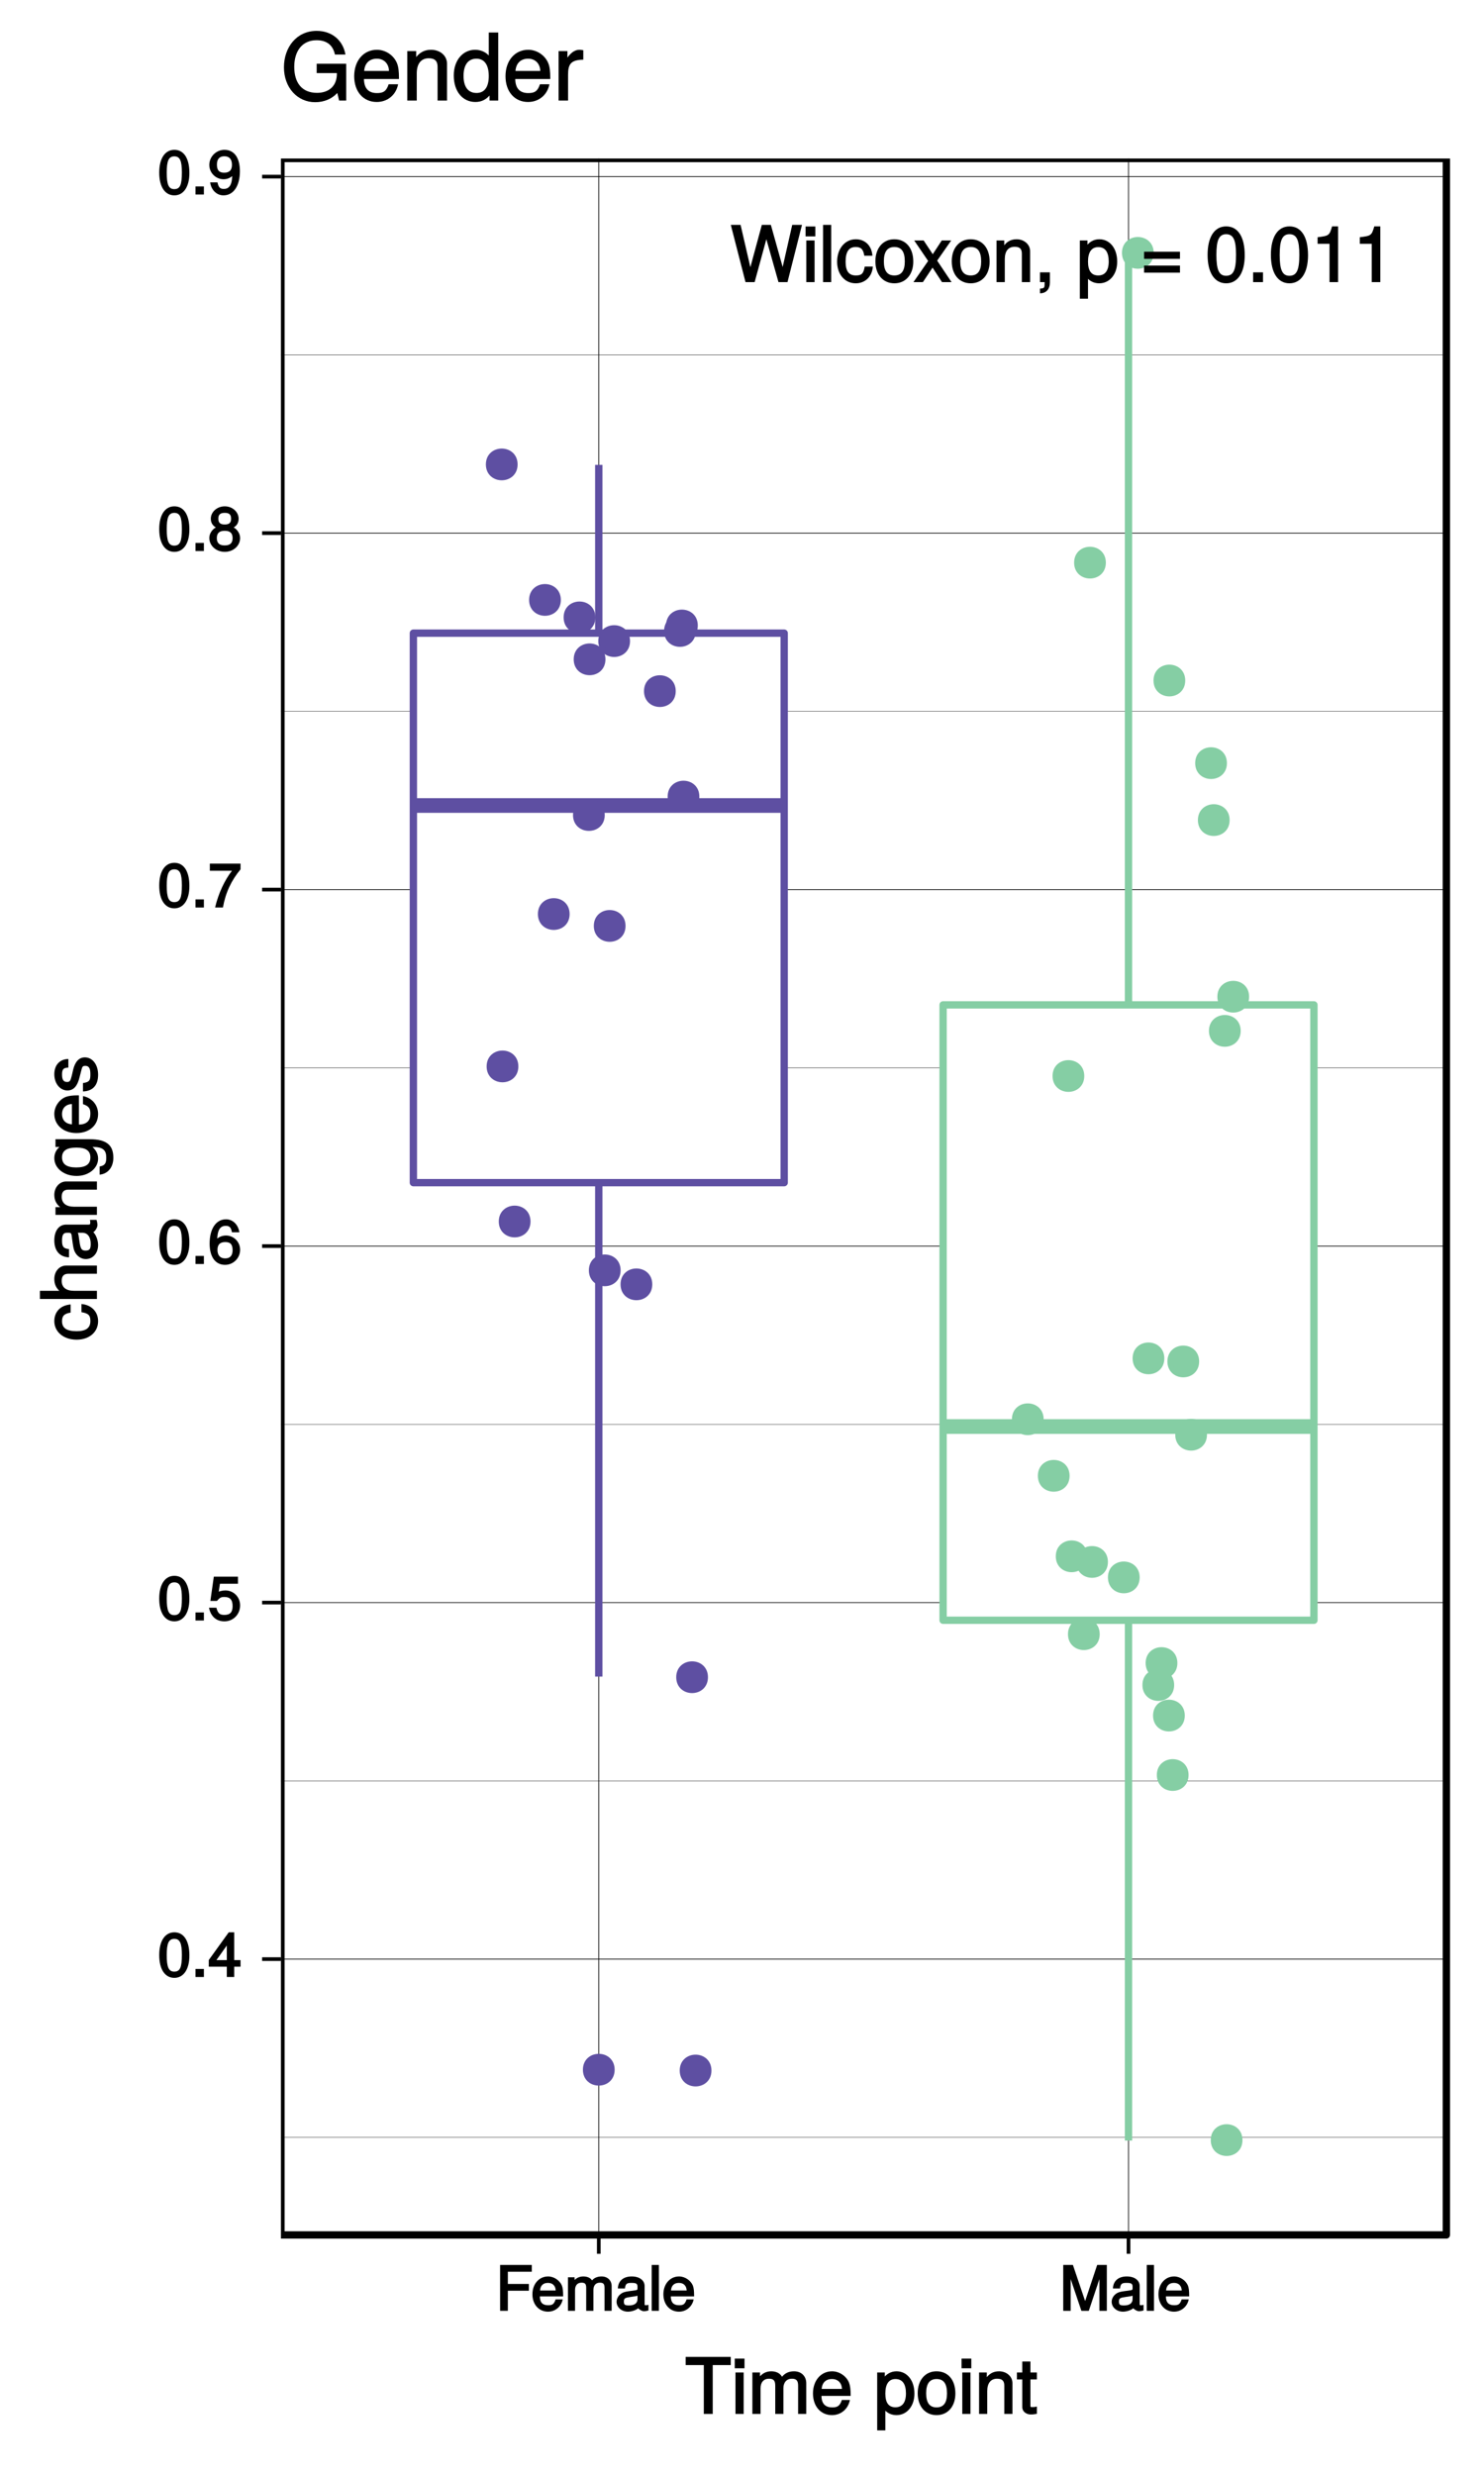 <?xml version="1.0" encoding="UTF-8"?>
<svg xmlns="http://www.w3.org/2000/svg" xmlns:xlink="http://www.w3.org/1999/xlink" width="216pt" height="360pt" viewBox="0 0 216 360" version="1.1">
<defs>
<g>
<symbol overflow="visible" id="glyph0-0">
<path style="stroke:none;" d=""/>
</symbol>
<symbol overflow="visible" id="glyph0-1">
<path style="stroke:none;" d="M 10.266 -8.328 L 9 -8.328 L 7.484 -1.641 L 7.766 -1.641 L 5.891 -8.328 L 4.578 -8.328 L 2.766 -1.641 L 3.031 -1.641 L 1.484 -8.328 L 0.062 -8.328 L 2.203 0 L 3.531 0 L 5.375 -6.75 L 5.094 -6.75 L 7 0 L 8.312 0 L 10.422 -8.328 Z M 10.266 -8.328 "/>
</symbol>
<symbol overflow="visible" id="glyph0-2">
<path style="stroke:none;" d="M 1.828 -0.125 L 1.828 -6.062 L 0.625 -6.062 L 0.625 0 L 1.828 0 Z M 1.938 -6.797 L 1.938 -8.094 L 0.516 -8.094 L 0.516 -6.656 L 1.938 -6.656 Z M 1.938 -6.797 "/>
</symbol>
<symbol overflow="visible" id="glyph0-3">
<path style="stroke:none;" d="M 1.797 -0.125 L 1.797 -8.328 L 0.609 -8.328 L 0.609 0 L 1.797 0 Z M 1.797 -0.125 "/>
</symbol>
<symbol overflow="visible" id="glyph0-4">
<path style="stroke:none;" d="M 5.266 -2.266 L 4.219 -2.266 C 4.047 -1.188 3.719 -0.969 2.922 -0.969 C 1.906 -0.969 1.438 -1.609 1.438 -2.969 C 1.438 -4.422 1.906 -5.109 2.906 -5.109 C 3.672 -5.109 4.016 -4.781 4.156 -3.844 L 5.344 -3.844 C 5.219 -5.391 4.203 -6.234 2.922 -6.234 C 1.359 -6.234 0.203 -4.891 0.203 -2.969 C 0.203 -1.109 1.344 0.172 2.906 0.172 C 4.281 0.172 5.297 -0.797 5.406 -2.266 Z M 5.266 -2.266 "/>
</symbol>
<symbol overflow="visible" id="glyph0-5">
<path style="stroke:none;" d="M 5.766 -2.984 C 5.766 -4.984 4.672 -6.234 3 -6.234 C 1.375 -6.234 0.25 -4.969 0.25 -3.031 C 0.25 -1.078 1.375 0.172 3.016 0.172 C 4.641 0.172 5.766 -1.078 5.766 -2.984 Z M 4.531 -3 C 4.531 -1.641 4.031 -0.969 3.016 -0.969 C 1.984 -0.969 1.484 -1.625 1.484 -3.031 C 1.484 -4.422 1.984 -5.109 3.016 -5.109 C 4.047 -5.109 4.531 -4.438 4.531 -3 Z M 4.531 -3 "/>
</symbol>
<symbol overflow="visible" id="glyph0-6">
<path style="stroke:none;" d="M 5.312 -0.234 L 3.375 -3.125 L 5.422 -6.062 L 4.047 -6.062 L 2.734 -4.062 L 1.406 -6.062 L 0.031 -6.062 L 2.062 -3.078 L -0.078 0 L 1.297 0 L 2.703 -2.109 L 4.078 0 L 5.469 0 Z M 5.312 -0.234 "/>
</symbol>
<symbol overflow="visible" id="glyph0-7">
<path style="stroke:none;" d="M 5.516 -0.125 L 5.516 -4.5 C 5.516 -5.469 4.656 -6.234 3.547 -6.234 C 2.688 -6.234 2.031 -5.859 1.531 -5.047 L 1.75 -4.953 L 1.75 -6.062 L 0.625 -6.062 L 0.625 0 L 1.828 0 L 1.828 -3.328 C 1.828 -4.5 2.328 -5.141 3.266 -5.141 C 4 -5.141 4.312 -4.844 4.312 -4.141 L 4.312 0 L 5.516 0 Z M 5.516 -0.125 "/>
</symbol>
<symbol overflow="visible" id="glyph0-8">
<path style="stroke:none;" d="M 2.25 0.047 L 2.25 -1.422 L 0.812 -1.422 L 0.812 0 L 1.484 0 L 1.484 0.062 C 1.484 0.828 1.484 0.906 0.812 0.938 L 0.812 1.625 C 1.734 1.625 2.25 1 2.25 0.047 Z M 2.25 0.047 "/>
</symbol>
<symbol overflow="visible" id="glyph0-9">
<path style="stroke:none;" d=""/>
</symbol>
<symbol overflow="visible" id="glyph0-10">
<path style="stroke:none;" d="M 5.906 -2.969 C 5.906 -4.922 4.828 -6.234 3.297 -6.234 C 2.5 -6.234 1.781 -5.828 1.344 -5.141 L 1.578 -5.047 L 1.578 -6.062 L 0.469 -6.062 L 0.469 2.406 L 1.656 2.406 L 1.656 -0.828 L 1.422 -0.734 C 1.906 -0.125 2.547 0.172 3.297 0.172 C 4.797 0.172 5.906 -1.125 5.906 -2.969 Z M 4.672 -3 C 4.672 -1.672 4.141 -0.969 3.141 -0.969 C 2.172 -0.969 1.656 -1.625 1.656 -2.984 C 1.656 -4.344 2.172 -5.094 3.141 -5.094 C 4.156 -5.094 4.672 -4.375 4.672 -3 Z M 4.672 -3 "/>
</symbol>
<symbol overflow="visible" id="glyph0-11">
<path style="stroke:none;" d="M 5.828 -3.531 L 5.828 -4.422 L 0.609 -4.422 L 0.609 -3.391 L 5.828 -3.391 Z M 5.828 -1.516 L 5.828 -2.406 L 0.609 -2.406 L 0.609 -1.375 L 5.828 -1.375 Z M 5.828 -1.516 "/>
</symbol>
<symbol overflow="visible" id="glyph0-12">
<path style="stroke:none;" d="M 5.734 -3.906 C 5.734 -6.609 4.734 -8.109 3.031 -8.109 C 1.344 -8.109 0.328 -6.594 0.328 -3.969 C 0.328 -1.328 1.359 0.172 3.031 0.172 C 4.688 0.172 5.734 -1.328 5.734 -3.906 Z M 4.469 -3.984 C 4.469 -1.766 4.094 -0.922 3.016 -0.922 C 1.984 -0.922 1.609 -1.812 1.609 -3.953 C 1.609 -6.094 1.984 -6.969 3.031 -6.969 C 4.094 -6.969 4.469 -6.094 4.469 -3.984 Z M 4.469 -3.984 "/>
</symbol>
<symbol overflow="visible" id="glyph0-13">
<path style="stroke:none;" d="M 2.25 -0.125 L 2.25 -1.422 L 0.812 -1.422 L 0.812 0 L 2.25 0 Z M 2.25 -0.125 "/>
</symbol>
<symbol overflow="visible" id="glyph0-14">
<path style="stroke:none;" d="M 3.969 -0.125 L 3.969 -8.109 L 3.094 -8.109 C 2.703 -6.766 2.625 -6.734 0.984 -6.531 L 0.984 -5.578 L 2.719 -5.578 L 2.719 0 L 3.969 0 Z M 3.969 -0.125 "/>
</symbol>
<symbol overflow="visible" id="glyph1-0">
<path style="stroke:none;" d=""/>
</symbol>
<symbol overflow="visible" id="glyph1-1">
<path style="stroke:none;" d="M 4.609 -3.125 C 4.609 -5.297 3.781 -6.5 2.422 -6.5 C 1.078 -6.5 0.219 -5.281 0.219 -3.188 C 0.219 -1.078 1.078 0.125 2.422 0.125 C 3.734 0.125 4.609 -1.078 4.609 -3.125 Z M 3.516 -3.203 C 3.516 -1.438 3.266 -0.781 2.406 -0.781 C 1.578 -0.781 1.312 -1.469 1.312 -3.172 C 1.312 -4.875 1.578 -5.547 2.422 -5.547 C 3.25 -5.547 3.516 -4.875 3.516 -3.203 Z M 3.516 -3.203 "/>
</symbol>
<symbol overflow="visible" id="glyph1-2">
<path style="stroke:none;" d="M 1.828 -0.125 L 1.828 -1.172 L 0.609 -1.172 L 0.609 0 L 1.828 0 Z M 1.828 -0.125 "/>
</symbol>
<symbol overflow="visible" id="glyph1-3">
<path style="stroke:none;" d="M 4.719 -1.625 L 4.719 -2.453 L 3.797 -2.453 L 3.797 -6.5 L 3 -6.5 L 0.094 -2.469 L 0.094 -1.5 L 2.719 -1.5 L 2.719 0 L 3.797 0 L 3.797 -1.5 L 4.719 -1.5 Z M 2.875 -2.453 L 1.203 -2.453 L 2.984 -4.953 L 2.719 -5.047 L 2.719 -2.453 Z M 2.875 -2.453 "/>
</symbol>
<symbol overflow="visible" id="glyph1-4">
<path style="stroke:none;" d="M 4.656 -2.203 C 4.656 -3.438 3.688 -4.375 2.5 -4.375 C 2.062 -4.375 1.594 -4.219 1.547 -4.188 L 1.719 -5.344 L 4.344 -5.344 L 4.344 -6.375 L 0.828 -6.375 L 0.328 -2.844 L 1.281 -2.844 C 1.688 -3.312 1.875 -3.422 2.359 -3.422 C 3.188 -3.422 3.562 -3.016 3.562 -2.094 C 3.562 -1.203 3.203 -0.812 2.359 -0.812 C 1.688 -0.812 1.422 -1.031 1.203 -1.859 L 0.125 -1.859 C 0.406 -0.5 1.266 0.125 2.375 0.125 C 3.641 0.125 4.656 -0.875 4.656 -2.203 Z M 4.656 -2.203 "/>
</symbol>
<symbol overflow="visible" id="glyph1-5">
<path style="stroke:none;" d="M 4.656 -2.062 C 4.656 -3.234 3.719 -4.141 2.609 -4.141 C 1.984 -4.141 1.391 -3.875 1.062 -3.406 L 1.312 -3.312 C 1.328 -4.844 1.672 -5.547 2.562 -5.547 C 3.109 -5.547 3.328 -5.344 3.469 -4.609 L 4.547 -4.609 C 4.375 -5.766 3.562 -6.5 2.609 -6.5 C 1.156 -6.5 0.219 -5.141 0.219 -2.969 C 0.219 -1.031 1.047 0.125 2.469 0.125 C 3.656 0.125 4.656 -0.844 4.656 -2.062 Z M 3.562 -2 C 3.562 -1.219 3.188 -0.812 2.484 -0.812 C 1.766 -0.812 1.359 -1.25 1.359 -2.047 C 1.359 -2.828 1.734 -3.188 2.5 -3.188 C 3.25 -3.188 3.562 -2.844 3.562 -2 Z M 3.562 -2 "/>
</symbol>
<symbol overflow="visible" id="glyph1-6">
<path style="stroke:none;" d="M 4.719 -5.594 L 4.719 -6.375 L 0.25 -6.375 L 0.25 -5.344 L 3.469 -5.344 C 2.422 -4 1.5 -2.078 1.016 0 L 2.156 0 C 2.531 -2.141 3.375 -3.938 4.719 -5.547 Z M 4.719 -5.594 "/>
</symbol>
<symbol overflow="visible" id="glyph1-7">
<path style="stroke:none;" d="M 4.656 -1.891 C 4.656 -2.594 4.156 -3.203 3.719 -3.422 C 4.188 -3.703 4.438 -4.109 4.438 -4.703 C 4.438 -5.688 3.531 -6.5 2.422 -6.5 C 1.312 -6.5 0.391 -5.688 0.391 -4.703 C 0.391 -4.125 0.641 -3.719 1.125 -3.422 C 0.672 -3.203 0.172 -2.594 0.172 -1.906 C 0.172 -0.75 1.188 0.125 2.422 0.125 C 3.656 0.125 4.656 -0.75 4.656 -1.891 Z M 3.344 -4.688 C 3.344 -4.109 3.062 -3.859 2.422 -3.859 C 1.766 -3.859 1.484 -4.109 1.484 -4.703 C 1.484 -5.297 1.766 -5.547 2.422 -5.547 C 3.078 -5.547 3.344 -5.297 3.344 -4.688 Z M 3.562 -1.875 C 3.562 -1.141 3.188 -0.812 2.406 -0.812 C 1.641 -0.812 1.266 -1.156 1.266 -1.875 C 1.266 -2.609 1.641 -2.938 2.422 -2.938 C 3.188 -2.938 3.562 -2.609 3.562 -1.875 Z M 3.562 -1.875 "/>
</symbol>
<symbol overflow="visible" id="glyph1-8">
<path style="stroke:none;" d="M 4.625 -3.391 C 4.625 -5.344 3.797 -6.5 2.375 -6.5 C 1.188 -6.5 0.172 -5.531 0.172 -4.297 C 0.172 -3.141 1.125 -2.219 2.25 -2.219 C 2.844 -2.219 3.375 -2.469 3.781 -2.953 L 3.516 -3.047 C 3.516 -1.531 3.172 -0.812 2.281 -0.812 C 1.734 -0.812 1.516 -1.031 1.359 -1.766 L 0.297 -1.766 C 0.453 -0.609 1.281 0.125 2.234 0.125 C 3.688 0.125 4.625 -1.234 4.625 -3.391 Z M 3.469 -4.312 C 3.469 -3.547 3.094 -3.172 2.344 -3.172 C 1.594 -3.172 1.281 -3.531 1.281 -4.359 C 1.281 -5.156 1.656 -5.562 2.359 -5.562 C 3.094 -5.562 3.469 -5.125 3.469 -4.312 Z M 3.469 -4.312 "/>
</symbol>
<symbol overflow="visible" id="glyph1-9">
<path style="stroke:none;" d="M 5.25 -5.828 L 5.25 -6.672 L 0.641 -6.672 L 0.641 0 L 1.766 0 L 1.766 -2.922 L 4.828 -2.922 L 4.828 -3.906 L 1.766 -3.906 L 1.766 -5.688 L 5.25 -5.688 Z M 5.25 -5.828 "/>
</symbol>
<symbol overflow="visible" id="glyph1-10">
<path style="stroke:none;" d="M 4.656 -2.219 C 4.656 -2.891 4.609 -3.312 4.484 -3.656 C 4.172 -4.422 3.328 -5 2.469 -5 C 1.172 -5 0.188 -3.922 0.188 -2.406 C 0.188 -0.891 1.156 0.125 2.453 0.125 C 3.5 0.125 4.375 -0.594 4.594 -1.656 L 3.562 -1.656 C 3.312 -0.922 3.062 -0.812 2.469 -0.812 C 1.703 -0.812 1.281 -1.172 1.266 -2.094 L 4.656 -2.094 Z M 3.828 -2.781 C 3.828 -2.781 3.609 -2.938 3.641 -2.953 L 1.297 -2.953 C 1.344 -3.641 1.719 -4.062 2.453 -4.062 C 3.172 -4.062 3.578 -3.594 3.578 -2.875 Z M 3.828 -2.781 "/>
</symbol>
<symbol overflow="visible" id="glyph1-11">
<path style="stroke:none;" d="M 6.828 -0.125 L 6.828 -3.594 C 6.828 -4.422 6.234 -5 5.359 -5 C 4.75 -5 4.266 -4.781 3.969 -4.422 C 3.781 -4.766 3.312 -5 2.703 -5 C 2.094 -5 1.578 -4.734 1.172 -4.188 L 1.438 -4.094 L 1.438 -4.875 L 0.469 -4.875 L 0.469 0 L 1.5 0 L 1.5 -3.031 C 1.5 -3.688 1.844 -4.094 2.438 -4.094 C 2.984 -4.094 3.125 -3.891 3.125 -3.312 L 3.125 0 L 4.172 0 L 4.172 -3.031 C 4.172 -3.688 4.516 -4.094 5.109 -4.094 C 5.641 -4.094 5.797 -3.891 5.797 -3.312 L 5.797 0 L 6.828 0 Z M 6.828 -0.125 "/>
</symbol>
<symbol overflow="visible" id="glyph1-12">
<path style="stroke:none;" d="M 4.859 -0.156 L 4.859 -0.875 C 4.625 -0.812 4.594 -0.812 4.547 -0.812 C 4.297 -0.812 4.297 -0.812 4.297 -1.047 L 4.297 -3.609 C 4.297 -4.438 3.547 -5 2.422 -5 C 1.297 -5 0.453 -4.438 0.406 -3.25 L 1.438 -3.25 C 1.516 -3.938 1.703 -4.062 2.391 -4.062 C 3.047 -4.062 3.266 -3.953 3.266 -3.516 L 3.266 -3.312 C 3.266 -3.016 3.234 -3.016 2.656 -2.938 C 1.625 -2.812 1.453 -2.766 1.172 -2.656 C 0.641 -2.438 0.219 -1.891 0.219 -1.328 C 0.219 -0.5 0.953 0.125 1.875 0.125 C 2.469 0.125 3.156 -0.156 3.359 -0.375 C 3.375 -0.328 3.844 0.062 4.203 0.062 C 4.359 0.062 4.469 0.047 4.859 -0.047 Z M 3.266 -1.719 C 3.266 -1.062 2.75 -0.781 2.047 -0.781 C 1.469 -0.781 1.281 -0.844 1.281 -1.344 C 1.281 -1.828 1.453 -1.906 2.25 -2.016 C 3.016 -2.125 3.172 -2.156 3.266 -2.203 Z M 3.266 -1.719 "/>
</symbol>
<symbol overflow="visible" id="glyph1-13">
<path style="stroke:none;" d="M 1.484 -0.125 L 1.484 -6.672 L 0.438 -6.672 L 0.438 0 L 1.484 0 Z M 1.484 -0.125 "/>
</symbol>
<symbol overflow="visible" id="glyph1-14">
<path style="stroke:none;" d="M 6.844 -0.125 L 6.844 -6.672 L 5.438 -6.672 L 3.531 -0.953 L 3.844 -0.953 L 1.906 -6.672 L 0.5 -6.672 L 0.5 0 L 1.578 0 L 1.578 -5.5 L 1.281 -5.5 L 3.141 0 L 4.219 0 L 6.062 -5.5 L 5.766 -5.5 L 5.766 0 L 6.844 0 Z M 6.844 -0.125 "/>
</symbol>
<symbol overflow="visible" id="glyph2-0">
<path style="stroke:none;" d=""/>
</symbol>
<symbol overflow="visible" id="glyph2-1">
<path style="stroke:none;" d="M 6.656 -7.25 L 6.656 -8.297 L 0.094 -8.297 L 0.094 -7.109 L 2.734 -7.109 L 2.734 0 L 4.031 0 L 4.031 -7.109 L 6.656 -7.109 Z M 6.656 -7.25 "/>
</symbol>
<symbol overflow="visible" id="glyph2-2">
<path style="stroke:none;" d="M 1.812 -0.125 L 1.812 -6.031 L 0.625 -6.031 L 0.625 0 L 1.812 0 Z M 1.938 -6.766 L 1.938 -8.047 L 0.516 -8.047 L 0.516 -6.641 L 1.938 -6.641 Z M 1.938 -6.766 "/>
</symbol>
<symbol overflow="visible" id="glyph2-3">
<path style="stroke:none;" d="M 8.484 -0.125 L 8.484 -4.453 C 8.484 -5.484 7.781 -6.203 6.703 -6.203 C 5.938 -6.203 5.375 -5.922 4.953 -5.406 C 4.688 -5.891 4.141 -6.203 3.391 -6.203 C 2.625 -6.203 2.016 -5.875 1.516 -5.188 L 1.75 -5.078 L 1.75 -6.031 L 0.641 -6.031 L 0.641 0 L 1.828 0 L 1.828 -3.75 C 1.828 -4.594 2.297 -5.125 3.047 -5.125 C 3.734 -5.125 3.969 -4.844 3.969 -4.109 L 3.969 0 L 5.156 0 L 5.156 -3.75 C 5.156 -4.594 5.641 -5.125 6.391 -5.125 C 7.062 -5.125 7.297 -4.828 7.297 -4.109 L 7.297 0 L 8.484 0 Z M 8.484 -0.125 "/>
</symbol>
<symbol overflow="visible" id="glyph2-4">
<path style="stroke:none;" d="M 5.781 -2.75 C 5.781 -3.594 5.703 -4.109 5.547 -4.547 C 5.172 -5.484 4.156 -6.203 3.078 -6.203 C 1.469 -6.203 0.297 -4.875 0.297 -2.984 C 0.297 -1.094 1.438 0.172 3.062 0.172 C 4.375 0.172 5.422 -0.719 5.672 -2.031 L 4.5 -2.031 C 4.203 -1.125 3.828 -0.953 3.094 -0.953 C 2.141 -0.953 1.547 -1.438 1.531 -2.625 L 5.781 -2.625 Z M 4.75 -3.469 C 4.75 -3.469 4.562 -3.625 4.578 -3.641 L 1.562 -3.641 C 1.625 -4.516 2.141 -5.078 3.062 -5.078 C 3.969 -5.078 4.516 -4.469 4.516 -3.562 Z M 4.75 -3.469 "/>
</symbol>
<symbol overflow="visible" id="glyph2-5">
<path style="stroke:none;" d=""/>
</symbol>
<symbol overflow="visible" id="glyph2-6">
<path style="stroke:none;" d="M 5.891 -2.953 C 5.891 -4.891 4.812 -6.203 3.281 -6.203 C 2.5 -6.203 1.766 -5.812 1.344 -5.125 L 1.578 -5.031 L 1.578 -6.031 L 0.469 -6.031 L 0.469 2.391 L 1.656 2.391 L 1.656 -0.828 L 1.422 -0.719 C 1.906 -0.125 2.547 0.172 3.281 0.172 C 4.781 0.172 5.891 -1.125 5.891 -2.953 Z M 4.656 -2.984 C 4.656 -1.672 4.125 -0.969 3.125 -0.969 C 2.156 -0.969 1.656 -1.609 1.656 -2.969 C 1.656 -4.328 2.156 -5.078 3.125 -5.078 C 4.141 -5.078 4.656 -4.359 4.656 -2.984 Z M 4.656 -2.984 "/>
</symbol>
<symbol overflow="visible" id="glyph2-7">
<path style="stroke:none;" d="M 5.734 -2.969 C 5.734 -4.969 4.656 -6.203 2.984 -6.203 C 1.375 -6.203 0.25 -4.953 0.25 -3.016 C 0.25 -1.078 1.359 0.172 3 0.172 C 4.625 0.172 5.734 -1.078 5.734 -2.969 Z M 4.516 -2.984 C 4.516 -1.625 4.016 -0.953 3 -0.953 C 1.984 -0.953 1.484 -1.609 1.484 -3.016 C 1.484 -4.406 1.984 -5.078 3 -5.078 C 4.031 -5.078 4.516 -4.406 4.516 -2.984 Z M 4.516 -2.984 "/>
</symbol>
<symbol overflow="visible" id="glyph2-8">
<path style="stroke:none;" d="M 5.484 -0.125 L 5.484 -4.484 C 5.484 -5.438 4.641 -6.203 3.531 -6.203 C 2.672 -6.203 2.031 -5.828 1.516 -5.031 L 1.75 -4.922 L 1.75 -6.031 L 0.625 -6.031 L 0.625 0 L 1.812 0 L 1.812 -3.312 C 1.812 -4.484 2.328 -5.125 3.25 -5.125 C 3.984 -5.125 4.297 -4.812 4.297 -4.125 L 4.297 0 L 5.484 0 Z M 5.484 -0.125 "/>
</symbol>
<symbol overflow="visible" id="glyph2-9">
<path style="stroke:none;" d="M 2.922 -0.125 L 2.922 -1.078 C 2.672 -1.016 2.531 -1 2.359 -1 C 1.953 -1 1.984 -0.969 1.984 -1.375 L 1.984 -5.016 L 2.922 -5.016 L 2.922 -6.031 L 1.984 -6.031 L 1.984 -7.625 L 0.797 -7.625 L 0.797 -6.031 L 0.016 -6.031 L 0.016 -5.016 L 0.797 -5.016 L 0.797 -0.969 C 0.797 -0.391 1.328 0.078 2.047 0.078 C 2.266 0.078 2.484 0.062 2.922 -0.016 Z M 2.922 -0.125 "/>
</symbol>
<symbol overflow="visible" id="glyph3-0">
<path style="stroke:none;" d=""/>
</symbol>
<symbol overflow="visible" id="glyph3-1">
<path style="stroke:none;" d="M -2.25 -5.25 L -2.25 -4.203 C -1.188 -4.031 -0.953 -3.703 -0.953 -2.922 C -0.953 -1.906 -1.594 -1.438 -2.953 -1.438 C -4.406 -1.438 -5.078 -1.891 -5.078 -2.891 C -5.078 -3.656 -4.766 -4 -3.828 -4.141 L -3.828 -5.328 C -5.375 -5.203 -6.203 -4.188 -6.203 -2.906 C -6.203 -1.359 -4.875 -0.203 -2.953 -0.203 C -1.094 -0.203 0.172 -1.328 0.172 -2.891 C 0.172 -4.266 -0.797 -5.266 -2.25 -5.391 Z M -2.25 -5.25 "/>
</symbol>
<symbol overflow="visible" id="glyph3-2">
<path style="stroke:none;" d="M -0.125 -5.484 L -4.484 -5.484 C -5.453 -5.484 -6.203 -4.656 -6.203 -3.531 C -6.203 -2.719 -5.906 -2.125 -5.203 -1.578 L -5.109 -1.812 L -8.297 -1.812 L -8.297 -0.625 L 0 -0.625 L 0 -1.812 L -3.312 -1.812 C -4.484 -1.812 -5.125 -2.297 -5.125 -3.25 C -5.125 -3.891 -4.891 -4.297 -4.125 -4.297 L 0 -4.297 L 0 -5.484 Z M -0.125 -5.484 "/>
</symbol>
<symbol overflow="visible" id="glyph3-3">
<path style="stroke:none;" d="M -0.156 -6.016 L -1.016 -6.016 C -0.969 -5.781 -0.969 -5.734 -0.969 -5.688 C -0.969 -5.375 -0.984 -5.328 -1.281 -5.328 L -4.484 -5.328 C -5.516 -5.328 -6.203 -4.438 -6.203 -3.031 C -6.203 -1.625 -5.516 -0.625 -4.062 -0.562 L -4.062 -1.766 C -4.891 -1.844 -5.078 -2.141 -5.078 -2.984 C -5.078 -3.812 -4.906 -4.141 -4.359 -4.141 L -4.109 -4.141 C -3.734 -4.141 -3.703 -4.047 -3.625 -3.328 C -3.453 -2.031 -3.406 -1.828 -3.266 -1.469 C -2.984 -0.797 -2.328 -0.312 -1.625 -0.312 C -0.578 -0.312 0.172 -1.188 0.172 -2.359 C 0.172 -3.094 -0.172 -3.891 -0.531 -4.234 C -0.375 -4.266 0.078 -4.812 0.078 -5.266 C 0.078 -5.438 0.062 -5.594 -0.062 -6.016 Z M -2.125 -4.141 C -1.297 -4.141 -0.906 -3.438 -0.906 -2.547 C -0.906 -1.844 -1.016 -1.547 -1.656 -1.547 C -2.25 -1.547 -2.391 -1.828 -2.531 -2.812 C -2.656 -3.766 -2.703 -3.969 -2.781 -4.141 Z M -2.125 -4.141 "/>
</symbol>
<symbol overflow="visible" id="glyph3-4">
<path style="stroke:none;" d="M -0.125 -5.484 L -4.484 -5.484 C -5.438 -5.484 -6.203 -4.641 -6.203 -3.531 C -6.203 -2.672 -5.828 -2.031 -5.031 -1.516 L -4.922 -1.75 L -6.031 -1.75 L -6.031 -0.625 L 0 -0.625 L 0 -1.812 L -3.312 -1.812 C -4.484 -1.812 -5.125 -2.328 -5.125 -3.25 C -5.125 -3.984 -4.812 -4.297 -4.125 -4.297 L 0 -4.297 L 0 -5.484 Z M -0.125 -5.484 "/>
</symbol>
<symbol overflow="visible" id="glyph3-5">
<path style="stroke:none;" d="M -1.078 -5.516 L -6.031 -5.516 L -6.031 -4.391 L -5.062 -4.391 L -5.156 -4.625 C -5.844 -4.156 -6.203 -3.516 -6.203 -2.766 C -6.203 -1.312 -4.828 -0.172 -2.953 -0.172 C -1.141 -0.172 0.172 -1.344 0.172 -2.688 C 0.172 -3.422 -0.172 -4.016 -0.906 -4.625 L -1 -4.391 L -0.609 -4.391 C 0.906 -4.391 1.359 -3.906 1.359 -2.844 C 1.359 -2.109 1.234 -1.688 0.391 -1.547 L 0.391 -0.359 C 1.609 -0.469 2.391 -1.453 2.391 -2.812 C 2.391 -4.609 1.469 -5.516 -1.078 -5.516 Z M -2.984 -4.297 C -1.609 -4.297 -0.953 -3.844 -0.953 -2.875 C -0.953 -1.875 -1.609 -1.406 -3.016 -1.406 C -4.406 -1.406 -5.078 -1.891 -5.078 -2.875 C -5.078 -3.859 -4.375 -4.297 -2.984 -4.297 Z M -2.984 -4.297 "/>
</symbol>
<symbol overflow="visible" id="glyph3-6">
<path style="stroke:none;" d="M -2.75 -5.781 C -3.594 -5.781 -4.109 -5.703 -4.547 -5.547 C -5.484 -5.172 -6.203 -4.156 -6.203 -3.078 C -6.203 -1.469 -4.875 -0.297 -2.984 -0.297 C -1.094 -0.297 0.172 -1.438 0.172 -3.062 C 0.172 -4.375 -0.719 -5.422 -2.031 -5.672 L -2.031 -4.5 C -1.125 -4.203 -0.953 -3.828 -0.953 -3.094 C -0.953 -2.141 -1.438 -1.547 -2.625 -1.531 L -2.625 -5.781 Z M -3.469 -4.75 C -3.469 -4.75 -3.625 -4.562 -3.641 -4.578 L -3.641 -1.562 C -4.516 -1.625 -5.078 -2.141 -5.078 -3.062 C -5.078 -3.969 -4.469 -4.516 -3.562 -4.516 Z M -3.469 -4.75 "/>
</symbol>
<symbol overflow="visible" id="glyph3-7">
<path style="stroke:none;" d="M -1.75 -5.188 C -2.609 -5.188 -3.172 -4.562 -3.453 -3.422 L -3.656 -2.547 C -3.844 -1.797 -3.938 -1.609 -4.344 -1.609 C -4.875 -1.609 -5.078 -1.953 -5.078 -2.688 C -5.078 -3.438 -4.891 -3.688 -4.156 -3.703 L -4.156 -4.953 C -5.422 -4.938 -6.203 -4.062 -6.203 -2.734 C -6.203 -1.391 -5.375 -0.375 -4.297 -0.375 C -3.406 -0.375 -2.844 -0.984 -2.516 -2.344 L -2.297 -3.203 C -2.141 -3.844 -2.094 -3.953 -1.672 -3.953 C -1.141 -3.953 -0.953 -3.547 -0.953 -2.75 C -0.953 -1.922 -1.016 -1.594 -2.031 -1.453 L -2.031 -0.234 C -0.562 -0.281 0.172 -1.172 0.172 -2.672 C 0.172 -4.125 -0.641 -5.188 -1.75 -5.188 Z M -1.75 -5.188 "/>
</symbol>
<symbol overflow="visible" id="glyph4-0">
<path style="stroke:none;" d=""/>
</symbol>
<symbol overflow="visible" id="glyph4-1">
<path style="stroke:none;" d="M 9.5 -0.125 L 9.5 -5.359 L 5.203 -5.359 L 5.203 -4 L 8.141 -4 L 8.141 -3.875 C 8.141 -2.156 7.016 -1.125 5.25 -1.125 C 3.078 -1.125 1.938 -2.562 1.938 -4.906 C 1.938 -7.281 3.156 -8.781 5.188 -8.781 C 6.656 -8.781 7.562 -8.078 7.859 -6.703 L 9.391 -6.703 C 9.016 -8.797 7.406 -10.141 5.203 -10.141 C 2.25 -10.141 0.438 -7.719 0.438 -4.844 C 0.438 -1.891 2.391 0.234 4.984 0.234 C 6.297 0.234 7.438 -0.266 8.203 -1.109 L 8.469 0 L 9.5 0 Z M 9.5 -0.125 "/>
</symbol>
<symbol overflow="visible" id="glyph4-2">
<path style="stroke:none;" d="M 6.906 -3.281 C 6.906 -4.281 6.828 -4.906 6.625 -5.422 C 6.172 -6.562 4.984 -7.391 3.703 -7.391 C 1.766 -7.391 0.391 -5.828 0.391 -3.547 C 0.391 -1.281 1.734 0.203 3.672 0.203 C 5.25 0.203 6.484 -0.828 6.781 -2.375 L 5.406 -2.375 C 5.062 -1.328 4.594 -1.094 3.703 -1.094 C 2.562 -1.094 1.828 -1.688 1.812 -3.141 L 6.906 -3.141 Z M 5.688 -4.156 C 5.688 -4.156 5.5 -4.297 5.5 -4.312 L 1.844 -4.312 C 1.922 -5.406 2.578 -6.094 3.688 -6.094 C 4.766 -6.094 5.453 -5.328 5.453 -4.25 Z M 5.688 -4.156 "/>
</symbol>
<symbol overflow="visible" id="glyph4-3">
<path style="stroke:none;" d="M 6.562 -0.125 L 6.562 -5.359 C 6.562 -6.516 5.578 -7.391 4.234 -7.391 C 3.203 -7.391 2.438 -6.938 1.828 -5.984 L 2.078 -5.891 L 2.078 -7.203 L 0.781 -7.203 L 0.781 0 L 2.156 0 L 2.156 -3.953 C 2.156 -5.359 2.781 -6.156 3.906 -6.156 C 4.781 -6.156 5.188 -5.75 5.188 -4.922 L 5.188 0 L 6.562 0 Z M 6.562 -0.125 "/>
</symbol>
<symbol overflow="visible" id="glyph4-4">
<path style="stroke:none;" d="M 6.672 -0.125 L 6.672 -9.906 L 5.297 -9.906 L 5.297 -6.172 L 5.531 -6.266 C 5.062 -6.969 4.234 -7.391 3.312 -7.391 C 1.516 -7.391 0.203 -5.859 0.203 -3.656 C 0.203 -1.328 1.484 0.203 3.359 0.203 C 4.297 0.203 5.062 -0.203 5.656 -1.062 L 5.406 -1.156 L 5.406 0 L 6.672 0 Z M 5.297 -3.562 C 5.297 -1.969 4.672 -1.109 3.516 -1.109 C 2.297 -1.109 1.625 -1.984 1.625 -3.594 C 1.625 -5.203 2.297 -6.094 3.5 -6.094 C 4.688 -6.094 5.297 -5.156 5.297 -3.562 Z M 5.297 -3.562 "/>
</symbol>
<symbol overflow="visible" id="glyph4-5">
<path style="stroke:none;" d="M 4.375 -6.094 L 4.375 -7.328 C 4.047 -7.375 3.969 -7.391 3.812 -7.391 C 3.109 -7.391 2.453 -6.922 1.828 -5.891 L 2.062 -5.797 L 2.062 -7.203 L 0.781 -7.203 L 0.781 0 L 2.156 0 L 2.156 -3.719 C 2.156 -5.281 2.531 -5.922 4.375 -5.953 Z M 4.375 -6.094 "/>
</symbol>
</g>
<clipPath id="clip1">
  <path d="M 40.891 23.055 L 211 23.055 L 211 326 L 40.891 326 Z M 40.891 23.055 "/>
</clipPath>
<clipPath id="clip2">
  <path d="M 40.891 310 L 211 310 L 211 311 L 40.891 311 Z M 40.891 310 "/>
</clipPath>
<clipPath id="clip3">
  <path d="M 40.891 259 L 211 259 L 211 260 L 40.891 260 Z M 40.891 259 "/>
</clipPath>
<clipPath id="clip4">
  <path d="M 40.891 207 L 211 207 L 211 208 L 40.891 208 Z M 40.891 207 "/>
</clipPath>
<clipPath id="clip5">
  <path d="M 40.891 155 L 211 155 L 211 156 L 40.891 156 Z M 40.891 155 "/>
</clipPath>
<clipPath id="clip6">
  <path d="M 40.891 103 L 211 103 L 211 104 L 40.891 104 Z M 40.891 103 "/>
</clipPath>
<clipPath id="clip7">
  <path d="M 40.891 51 L 211 51 L 211 52 L 40.891 52 Z M 40.891 51 "/>
</clipPath>
<clipPath id="clip8">
  <path d="M 40.891 284 L 211 284 L 211 286 L 40.891 286 Z M 40.891 284 "/>
</clipPath>
<clipPath id="clip9">
  <path d="M 40.891 233 L 211 233 L 211 234 L 40.891 234 Z M 40.891 233 "/>
</clipPath>
<clipPath id="clip10">
  <path d="M 40.891 181 L 211 181 L 211 182 L 40.891 182 Z M 40.891 181 "/>
</clipPath>
<clipPath id="clip11">
  <path d="M 40.891 129 L 211 129 L 211 130 L 40.891 130 Z M 40.891 129 "/>
</clipPath>
<clipPath id="clip12">
  <path d="M 40.891 77 L 211 77 L 211 78 L 40.891 78 Z M 40.891 77 "/>
</clipPath>
<clipPath id="clip13">
  <path d="M 40.891 25 L 211 25 L 211 26 L 40.891 26 Z M 40.891 25 "/>
</clipPath>
<clipPath id="clip14">
  <path d="M 87 23.055 L 88 23.055 L 88 326 L 87 326 Z M 87 23.055 "/>
</clipPath>
<clipPath id="clip15">
  <path d="M 164 23.055 L 165 23.055 L 165 326 L 164 326 Z M 164 23.055 "/>
</clipPath>
<clipPath id="clip16">
  <path d="M 40.891 23.055 L 211.52 23.055 L 211.52 326 L 40.891 326 Z M 40.891 23.055 "/>
</clipPath>
</defs>
<g id="surface18660">
<rect x="0" y="0" width="216" height="360" style="fill:rgb(100%,100%,100%);fill-opacity:1;stroke:none;"/>
<rect x="0" y="0" width="216" height="360" style="fill:rgb(100%,100%,100%);fill-opacity:1;stroke:none;"/>
<path style="fill:none;stroke-width:1.067;stroke-linecap:round;stroke-linejoin:round;stroke:rgb(100%,100%,100%);stroke-opacity:1;stroke-miterlimit:10;" d="M 0 360 L 216 360 L 216 0 L 0 0 Z M 0 360 "/>
<g clip-path="url(#clip1)" clip-rule="nonzero">
<path style=" stroke:none;fill-rule:nonzero;fill:rgb(100%,100%,100%);fill-opacity:1;" d="M 40.891 325.109 L 210.52 325.109 L 210.52 23.055 L 40.891 23.055 Z M 40.891 325.109 "/>
</g>
<g clip-path="url(#clip2)" clip-rule="nonzero">
<path style="fill:none;stroke-width:0.053;stroke-linecap:butt;stroke-linejoin:round;stroke:rgb(0%,0%,0%);stroke-opacity:1;stroke-miterlimit:10;" d="M 40.891 310.914 L 210.52 310.914 "/>
</g>
<g clip-path="url(#clip3)" clip-rule="nonzero">
<path style="fill:none;stroke-width:0.053;stroke-linecap:butt;stroke-linejoin:round;stroke:rgb(0%,0%,0%);stroke-opacity:1;stroke-miterlimit:10;" d="M 40.891 259.055 L 210.52 259.055 "/>
</g>
<g clip-path="url(#clip4)" clip-rule="nonzero">
<path style="fill:none;stroke-width:0.053;stroke-linecap:butt;stroke-linejoin:round;stroke:rgb(0%,0%,0%);stroke-opacity:1;stroke-miterlimit:10;" d="M 40.891 207.195 L 210.52 207.195 "/>
</g>
<g clip-path="url(#clip5)" clip-rule="nonzero">
<path style="fill:none;stroke-width:0.053;stroke-linecap:butt;stroke-linejoin:round;stroke:rgb(0%,0%,0%);stroke-opacity:1;stroke-miterlimit:10;" d="M 40.891 155.336 L 210.52 155.336 "/>
</g>
<g clip-path="url(#clip6)" clip-rule="nonzero">
<path style="fill:none;stroke-width:0.053;stroke-linecap:butt;stroke-linejoin:round;stroke:rgb(0%,0%,0%);stroke-opacity:1;stroke-miterlimit:10;" d="M 40.891 103.477 L 210.52 103.477 "/>
</g>
<g clip-path="url(#clip7)" clip-rule="nonzero">
<path style="fill:none;stroke-width:0.053;stroke-linecap:butt;stroke-linejoin:round;stroke:rgb(0%,0%,0%);stroke-opacity:1;stroke-miterlimit:10;" d="M 40.891 51.621 L 210.52 51.621 "/>
</g>
<g clip-path="url(#clip8)" clip-rule="nonzero">
<path style="fill:none;stroke-width:0.107;stroke-linecap:butt;stroke-linejoin:round;stroke:rgb(0%,0%,0%);stroke-opacity:1;stroke-miterlimit:10;" d="M 40.891 284.984 L 210.52 284.984 "/>
</g>
<g clip-path="url(#clip9)" clip-rule="nonzero">
<path style="fill:none;stroke-width:0.107;stroke-linecap:butt;stroke-linejoin:round;stroke:rgb(0%,0%,0%);stroke-opacity:1;stroke-miterlimit:10;" d="M 40.891 233.125 L 210.52 233.125 "/>
</g>
<g clip-path="url(#clip10)" clip-rule="nonzero">
<path style="fill:none;stroke-width:0.107;stroke-linecap:butt;stroke-linejoin:round;stroke:rgb(0%,0%,0%);stroke-opacity:1;stroke-miterlimit:10;" d="M 40.891 181.266 L 210.52 181.266 "/>
</g>
<g clip-path="url(#clip11)" clip-rule="nonzero">
<path style="fill:none;stroke-width:0.107;stroke-linecap:butt;stroke-linejoin:round;stroke:rgb(0%,0%,0%);stroke-opacity:1;stroke-miterlimit:10;" d="M 40.891 129.406 L 210.52 129.406 "/>
</g>
<g clip-path="url(#clip12)" clip-rule="nonzero">
<path style="fill:none;stroke-width:0.107;stroke-linecap:butt;stroke-linejoin:round;stroke:rgb(0%,0%,0%);stroke-opacity:1;stroke-miterlimit:10;" d="M 40.891 77.551 L 210.52 77.551 "/>
</g>
<g clip-path="url(#clip13)" clip-rule="nonzero">
<path style="fill:none;stroke-width:0.107;stroke-linecap:butt;stroke-linejoin:round;stroke:rgb(0%,0%,0%);stroke-opacity:1;stroke-miterlimit:10;" d="M 40.891 25.691 L 210.52 25.691 "/>
</g>
<g clip-path="url(#clip14)" clip-rule="nonzero">
<path style="fill:none;stroke-width:0.107;stroke-linecap:butt;stroke-linejoin:round;stroke:rgb(0%,0%,0%);stroke-opacity:1;stroke-miterlimit:10;" d="M 87.152 325.109 L 87.152 23.055 "/>
</g>
<g clip-path="url(#clip15)" clip-rule="nonzero">
<path style="fill:none;stroke-width:0.107;stroke-linecap:butt;stroke-linejoin:round;stroke:rgb(0%,0%,0%);stroke-opacity:1;stroke-miterlimit:10;" d="M 164.258 325.109 L 164.258 23.055 "/>
</g>
<path style="fill-rule:nonzero;fill:rgb(36.863%,30.98%,63.529%);fill-opacity:1;stroke-width:0.709;stroke-linecap:round;stroke-linejoin:round;stroke:rgb(36.863%,30.98%,63.529%);stroke-opacity:1;stroke-miterlimit:10;" d="M 89.109 301.074 C 89.109 303.68 85.199 303.68 85.199 301.074 C 85.199 298.465 89.109 298.465 89.109 301.074 "/>
<path style="fill:none;stroke-width:1.067;stroke-linecap:butt;stroke-linejoin:round;stroke:rgb(36.863%,30.98%,63.529%);stroke-opacity:1;stroke-miterlimit:10;" d="M 87.152 92.102 L 87.152 67.625 "/>
<path style="fill:none;stroke-width:1.067;stroke-linecap:butt;stroke-linejoin:round;stroke:rgb(36.863%,30.98%,63.529%);stroke-opacity:1;stroke-miterlimit:10;" d="M 87.152 172.035 L 87.152 243.887 "/>
<path style="fill-rule:nonzero;fill:rgb(100%,100%,100%);fill-opacity:1;stroke-width:1.067;stroke-linecap:round;stroke-linejoin:round;stroke:rgb(36.863%,30.98%,63.529%);stroke-opacity:1;stroke-miterlimit:10;" d="M 60.168 92.102 L 60.168 172.035 L 114.141 172.035 L 114.141 92.102 Z M 60.168 92.102 "/>
<path style="fill:none;stroke-width:2.134;stroke-linecap:butt;stroke-linejoin:round;stroke:rgb(36.863%,30.98%,63.529%);stroke-opacity:1;stroke-miterlimit:10;" d="M 60.168 117.172 L 114.141 117.172 "/>
<path style="fill:none;stroke-width:1.067;stroke-linecap:butt;stroke-linejoin:round;stroke:rgb(52.157%,80.784%,64.314%);stroke-opacity:1;stroke-miterlimit:10;" d="M 164.258 146.176 L 164.258 36.867 "/>
<path style="fill:none;stroke-width:1.067;stroke-linecap:butt;stroke-linejoin:round;stroke:rgb(52.157%,80.784%,64.314%);stroke-opacity:1;stroke-miterlimit:10;" d="M 164.258 235.691 L 164.258 311.379 "/>
<path style="fill-rule:nonzero;fill:rgb(100%,100%,100%);fill-opacity:1;stroke-width:1.067;stroke-linecap:round;stroke-linejoin:round;stroke:rgb(52.157%,80.784%,64.314%);stroke-opacity:1;stroke-miterlimit:10;" d="M 137.27 146.176 L 137.27 235.691 L 191.246 235.691 L 191.246 146.176 Z M 137.27 146.176 "/>
<path style="fill:none;stroke-width:2.134;stroke-linecap:butt;stroke-linejoin:round;stroke:rgb(52.157%,80.784%,64.314%);stroke-opacity:1;stroke-miterlimit:10;" d="M 137.27 207.512 L 191.246 207.512 "/>
<path style="fill-rule:nonzero;fill:rgb(36.863%,30.98%,63.529%);fill-opacity:1;stroke-width:0.709;stroke-linecap:round;stroke-linejoin:round;stroke:rgb(36.863%,30.98%,63.529%);stroke-opacity:1;stroke-miterlimit:10;" d="M 82.555 132.965 C 82.555 135.57 78.648 135.57 78.648 132.965 C 78.648 130.355 82.555 130.355 82.555 132.965 "/>
<path style="fill-rule:nonzero;fill:rgb(36.863%,30.98%,63.529%);fill-opacity:1;stroke-width:0.709;stroke-linecap:round;stroke-linejoin:round;stroke:rgb(36.863%,30.98%,63.529%);stroke-opacity:1;stroke-miterlimit:10;" d="M 98 100.535 C 98 103.141 94.09 103.141 94.09 100.535 C 94.09 97.93 98 97.93 98 100.535 "/>
<path style="fill-rule:nonzero;fill:rgb(36.863%,30.98%,63.529%);fill-opacity:1;stroke-width:0.709;stroke-linecap:round;stroke-linejoin:round;stroke:rgb(36.863%,30.98%,63.529%);stroke-opacity:1;stroke-miterlimit:10;" d="M 86.301 89.809 C 86.301 92.418 82.391 92.418 82.391 89.809 C 82.391 87.203 86.301 87.203 86.301 89.809 "/>
<path style="fill-rule:nonzero;fill:rgb(36.863%,30.98%,63.529%);fill-opacity:1;stroke-width:0.709;stroke-linecap:round;stroke-linejoin:round;stroke:rgb(36.863%,30.98%,63.529%);stroke-opacity:1;stroke-miterlimit:10;" d="M 100.922 91.785 C 100.922 94.391 97.012 94.391 97.012 91.785 C 97.012 89.18 100.922 89.18 100.922 91.785 "/>
<path style="fill-rule:nonzero;fill:rgb(36.863%,30.98%,63.529%);fill-opacity:1;stroke-width:0.709;stroke-linecap:round;stroke-linejoin:round;stroke:rgb(36.863%,30.98%,63.529%);stroke-opacity:1;stroke-miterlimit:10;" d="M 102.691 243.977 C 102.691 246.586 98.781 246.586 98.781 243.977 C 98.781 241.371 102.691 241.371 102.691 243.977 "/>
<path style="fill-rule:nonzero;fill:rgb(36.863%,30.98%,63.529%);fill-opacity:1;stroke-width:0.709;stroke-linecap:round;stroke-linejoin:round;stroke:rgb(36.863%,30.98%,63.529%);stroke-opacity:1;stroke-miterlimit:10;" d="M 75.094 155.129 C 75.094 157.734 71.184 157.734 71.184 155.129 C 71.184 152.523 75.094 152.523 75.094 155.129 "/>
<path style="fill-rule:nonzero;fill:rgb(36.863%,30.98%,63.529%);fill-opacity:1;stroke-width:0.709;stroke-linecap:round;stroke-linejoin:round;stroke:rgb(36.863%,30.98%,63.529%);stroke-opacity:1;stroke-miterlimit:10;" d="M 89.977 184.793 C 89.977 187.398 86.066 187.398 86.066 184.793 C 86.066 182.188 89.977 182.188 89.977 184.793 "/>
<path style="fill-rule:nonzero;fill:rgb(36.863%,30.98%,63.529%);fill-opacity:1;stroke-width:0.709;stroke-linecap:round;stroke-linejoin:round;stroke:rgb(36.863%,30.98%,63.529%);stroke-opacity:1;stroke-miterlimit:10;" d="M 101.211 90.988 C 101.211 93.594 97.301 93.594 97.301 90.988 C 97.301 88.379 101.211 88.379 101.211 90.988 "/>
<path style="fill-rule:nonzero;fill:rgb(36.863%,30.98%,63.529%);fill-opacity:1;stroke-width:0.709;stroke-linecap:round;stroke-linejoin:round;stroke:rgb(36.863%,30.98%,63.529%);stroke-opacity:1;stroke-miterlimit:10;" d="M 90.695 134.691 C 90.695 137.297 86.785 137.297 86.785 134.691 C 86.785 132.082 90.695 132.082 90.695 134.691 "/>
<path style="fill-rule:nonzero;fill:rgb(36.863%,30.98%,63.529%);fill-opacity:1;stroke-width:0.709;stroke-linecap:round;stroke-linejoin:round;stroke:rgb(36.863%,30.98%,63.529%);stroke-opacity:1;stroke-miterlimit:10;" d="M 87.77 95.91 C 87.77 98.516 83.859 98.516 83.859 95.91 C 83.859 93.305 87.77 93.305 87.77 95.91 "/>
<path style="fill-rule:nonzero;fill:rgb(36.863%,30.98%,63.529%);fill-opacity:1;stroke-width:0.709;stroke-linecap:round;stroke-linejoin:round;stroke:rgb(36.863%,30.98%,63.529%);stroke-opacity:1;stroke-miterlimit:10;" d="M 103.199 301.195 C 103.199 303.801 99.289 303.801 99.289 301.195 C 99.289 298.586 103.199 298.586 103.199 301.195 "/>
<path style="fill-rule:nonzero;fill:rgb(36.863%,30.98%,63.529%);fill-opacity:1;stroke-width:0.709;stroke-linecap:round;stroke-linejoin:round;stroke:rgb(36.863%,30.98%,63.529%);stroke-opacity:1;stroke-miterlimit:10;" d="M 87.668 118.559 C 87.668 121.164 83.758 121.164 83.758 118.559 C 83.758 115.949 87.668 115.949 87.668 118.559 "/>
<path style="fill-rule:nonzero;fill:rgb(36.863%,30.98%,63.529%);fill-opacity:1;stroke-width:0.709;stroke-linecap:round;stroke-linejoin:round;stroke:rgb(36.863%,30.98%,63.529%);stroke-opacity:1;stroke-miterlimit:10;" d="M 94.586 186.828 C 94.586 189.434 90.676 189.434 90.676 186.828 C 90.676 184.223 94.586 184.223 94.586 186.828 "/>
<path style="fill-rule:nonzero;fill:rgb(36.863%,30.98%,63.529%);fill-opacity:1;stroke-width:0.709;stroke-linecap:round;stroke-linejoin:round;stroke:rgb(36.863%,30.98%,63.529%);stroke-opacity:1;stroke-miterlimit:10;" d="M 91.348 93.258 C 91.348 95.863 87.438 95.863 87.438 93.258 C 87.438 90.648 91.348 90.648 91.348 93.258 "/>
<path style="fill-rule:nonzero;fill:rgb(36.863%,30.98%,63.529%);fill-opacity:1;stroke-width:0.709;stroke-linecap:round;stroke-linejoin:round;stroke:rgb(36.863%,30.98%,63.529%);stroke-opacity:1;stroke-miterlimit:10;" d="M 76.863 177.688 C 76.863 180.293 72.953 180.293 72.953 177.688 C 72.953 175.082 76.863 175.082 76.863 177.688 "/>
<path style="fill-rule:nonzero;fill:rgb(36.863%,30.98%,63.529%);fill-opacity:1;stroke-width:0.709;stroke-linecap:round;stroke-linejoin:round;stroke:rgb(36.863%,30.98%,63.529%);stroke-opacity:1;stroke-miterlimit:10;" d="M 101.438 115.879 C 101.438 118.484 97.531 118.484 97.531 115.879 C 97.531 113.27 101.438 113.27 101.438 115.879 "/>
<path style="fill-rule:nonzero;fill:rgb(36.863%,30.98%,63.529%);fill-opacity:1;stroke-width:0.709;stroke-linecap:round;stroke-linejoin:round;stroke:rgb(36.863%,30.98%,63.529%);stroke-opacity:1;stroke-miterlimit:10;" d="M 81.277 87.27 C 81.277 89.875 77.367 89.875 77.367 87.27 C 77.367 84.664 81.277 84.664 81.277 87.27 "/>
<path style="fill-rule:nonzero;fill:rgb(36.863%,30.98%,63.529%);fill-opacity:1;stroke-width:0.709;stroke-linecap:round;stroke-linejoin:round;stroke:rgb(36.863%,30.98%,63.529%);stroke-opacity:1;stroke-miterlimit:10;" d="M 74.984 67.559 C 74.984 70.164 71.074 70.164 71.074 67.559 C 71.074 64.953 74.984 64.953 74.984 67.559 "/>
<path style="fill-rule:nonzero;fill:rgb(52.157%,80.784%,64.314%);fill-opacity:1;stroke-width:0.709;stroke-linecap:round;stroke-linejoin:round;stroke:rgb(52.157%,80.784%,64.314%);stroke-opacity:1;stroke-miterlimit:10;" d="M 160.906 227.211 C 160.906 229.816 156.996 229.816 156.996 227.211 C 156.996 224.605 160.906 224.605 160.906 227.211 "/>
<path style="fill-rule:nonzero;fill:rgb(52.157%,80.784%,64.314%);fill-opacity:1;stroke-width:0.709;stroke-linecap:round;stroke-linejoin:round;stroke:rgb(52.157%,80.784%,64.314%);stroke-opacity:1;stroke-miterlimit:10;" d="M 180.23 149.957 C 180.23 152.562 176.32 152.562 176.32 149.957 C 176.32 147.352 180.23 147.352 180.23 149.957 "/>
<path style="fill-rule:nonzero;fill:rgb(52.157%,80.784%,64.314%);fill-opacity:1;stroke-width:0.709;stroke-linecap:round;stroke-linejoin:round;stroke:rgb(52.157%,80.784%,64.314%);stroke-opacity:1;stroke-miterlimit:10;" d="M 178.227 111.012 C 178.227 113.617 174.316 113.617 174.316 111.012 C 174.316 108.406 178.227 108.406 178.227 111.012 "/>
<path style="fill-rule:nonzero;fill:rgb(52.157%,80.784%,64.314%);fill-opacity:1;stroke-width:0.709;stroke-linecap:round;stroke-linejoin:round;stroke:rgb(52.157%,80.784%,64.314%);stroke-opacity:1;stroke-miterlimit:10;" d="M 172.16 98.992 C 172.16 101.598 168.25 101.598 168.25 98.992 C 168.25 96.387 172.16 96.387 172.16 98.992 "/>
<path style="fill-rule:nonzero;fill:rgb(52.157%,80.784%,64.314%);fill-opacity:1;stroke-width:0.709;stroke-linecap:round;stroke-linejoin:round;stroke:rgb(52.157%,80.784%,64.314%);stroke-opacity:1;stroke-miterlimit:10;" d="M 170.547 245.113 C 170.547 247.719 166.637 247.719 166.637 245.113 C 166.637 242.508 170.547 242.508 170.547 245.113 "/>
<path style="fill-rule:nonzero;fill:rgb(52.157%,80.784%,64.314%);fill-opacity:1;stroke-width:0.709;stroke-linecap:round;stroke-linejoin:round;stroke:rgb(52.157%,80.784%,64.314%);stroke-opacity:1;stroke-miterlimit:10;" d="M 181.457 144.988 C 181.457 147.594 177.547 147.594 177.547 144.988 C 177.547 142.383 181.457 142.383 181.457 144.988 "/>
<path style="fill-rule:nonzero;fill:rgb(52.157%,80.784%,64.314%);fill-opacity:1;stroke-width:0.709;stroke-linecap:round;stroke-linejoin:round;stroke:rgb(52.157%,80.784%,64.314%);stroke-opacity:1;stroke-miterlimit:10;" d="M 171.016 241.918 C 171.016 244.523 167.105 244.523 167.105 241.918 C 167.105 239.312 171.016 239.312 171.016 241.918 "/>
<path style="fill-rule:nonzero;fill:rgb(52.157%,80.784%,64.314%);fill-opacity:1;stroke-width:0.709;stroke-linecap:round;stroke-linejoin:round;stroke:rgb(52.157%,80.784%,64.314%);stroke-opacity:1;stroke-miterlimit:10;" d="M 172.645 258.207 C 172.645 260.812 168.734 260.812 168.734 258.207 C 168.734 255.598 172.645 255.598 172.645 258.207 "/>
<path style="fill-rule:nonzero;fill:rgb(52.157%,80.784%,64.314%);fill-opacity:1;stroke-width:0.709;stroke-linecap:round;stroke-linejoin:round;stroke:rgb(52.157%,80.784%,64.314%);stroke-opacity:1;stroke-miterlimit:10;" d="M 167.57 36.785 C 167.57 39.391 163.66 39.391 163.66 36.785 C 163.66 34.18 167.57 34.18 167.57 36.785 "/>
<path style="fill-rule:nonzero;fill:rgb(52.157%,80.784%,64.314%);fill-opacity:1;stroke-width:0.709;stroke-linecap:round;stroke-linejoin:round;stroke:rgb(52.157%,80.784%,64.314%);stroke-opacity:1;stroke-miterlimit:10;" d="M 169.117 197.598 C 169.117 200.203 165.207 200.203 165.207 197.598 C 165.207 194.992 169.117 194.992 169.117 197.598 "/>
<path style="fill-rule:nonzero;fill:rgb(52.157%,80.784%,64.314%);fill-opacity:1;stroke-width:0.709;stroke-linecap:round;stroke-linejoin:round;stroke:rgb(52.157%,80.784%,64.314%);stroke-opacity:1;stroke-miterlimit:10;" d="M 159.711 237.719 C 159.711 240.324 155.801 240.324 155.801 237.719 C 155.801 235.109 159.711 235.109 159.711 237.719 "/>
<path style="fill-rule:nonzero;fill:rgb(52.157%,80.784%,64.314%);fill-opacity:1;stroke-width:0.709;stroke-linecap:round;stroke-linejoin:round;stroke:rgb(52.157%,80.784%,64.314%);stroke-opacity:1;stroke-miterlimit:10;" d="M 155.328 214.68 C 155.328 217.289 151.418 217.289 151.418 214.68 C 151.418 212.074 155.328 212.074 155.328 214.68 "/>
<path style="fill-rule:nonzero;fill:rgb(52.157%,80.784%,64.314%);fill-opacity:1;stroke-width:0.709;stroke-linecap:round;stroke-linejoin:round;stroke:rgb(52.157%,80.784%,64.314%);stroke-opacity:1;stroke-miterlimit:10;" d="M 180.492 311.312 C 180.492 313.918 176.582 313.918 176.582 311.312 C 176.582 308.707 180.492 308.707 180.492 311.312 "/>
<path style="fill-rule:nonzero;fill:rgb(52.157%,80.784%,64.314%);fill-opacity:1;stroke-width:0.709;stroke-linecap:round;stroke-linejoin:round;stroke:rgb(52.157%,80.784%,64.314%);stroke-opacity:1;stroke-miterlimit:10;" d="M 178.621 119.297 C 178.621 121.902 174.711 121.902 174.711 119.297 C 174.711 116.691 178.621 116.691 178.621 119.297 "/>
<path style="fill-rule:nonzero;fill:rgb(52.157%,80.784%,64.314%);fill-opacity:1;stroke-width:0.709;stroke-linecap:round;stroke-linejoin:round;stroke:rgb(52.157%,80.784%,64.314%);stroke-opacity:1;stroke-miterlimit:10;" d="M 172.094 249.559 C 172.094 252.164 168.184 252.164 168.184 249.559 C 168.184 246.949 172.094 246.949 172.094 249.559 "/>
<path style="fill-rule:nonzero;fill:rgb(52.157%,80.784%,64.314%);fill-opacity:1;stroke-width:0.709;stroke-linecap:round;stroke-linejoin:round;stroke:rgb(52.157%,80.784%,64.314%);stroke-opacity:1;stroke-miterlimit:10;" d="M 175.324 208.703 C 175.324 211.312 171.414 211.312 171.414 208.703 C 171.414 206.098 175.324 206.098 175.324 208.703 "/>
<path style="fill-rule:nonzero;fill:rgb(52.157%,80.784%,64.314%);fill-opacity:1;stroke-width:0.709;stroke-linecap:round;stroke-linejoin:round;stroke:rgb(52.157%,80.784%,64.314%);stroke-opacity:1;stroke-miterlimit:10;" d="M 151.551 206.457 C 151.551 209.062 147.641 209.062 147.641 206.457 C 147.641 203.848 151.551 203.848 151.551 206.457 "/>
<path style="fill-rule:nonzero;fill:rgb(52.157%,80.784%,64.314%);fill-opacity:1;stroke-width:0.709;stroke-linecap:round;stroke-linejoin:round;stroke:rgb(52.157%,80.784%,64.314%);stroke-opacity:1;stroke-miterlimit:10;" d="M 165.527 229.461 C 165.527 232.066 161.617 232.066 161.617 229.461 C 161.617 226.852 165.527 226.852 165.527 229.461 "/>
<path style="fill-rule:nonzero;fill:rgb(52.157%,80.784%,64.314%);fill-opacity:1;stroke-width:0.709;stroke-linecap:round;stroke-linejoin:round;stroke:rgb(52.157%,80.784%,64.314%);stroke-opacity:1;stroke-miterlimit:10;" d="M 174.184 198.047 C 174.184 200.652 170.273 200.652 170.273 198.047 C 170.273 195.441 174.184 195.441 174.184 198.047 "/>
<path style="fill-rule:nonzero;fill:rgb(52.157%,80.784%,64.314%);fill-opacity:1;stroke-width:0.709;stroke-linecap:round;stroke-linejoin:round;stroke:rgb(52.157%,80.784%,64.314%);stroke-opacity:1;stroke-miterlimit:10;" d="M 157.465 156.523 C 157.465 159.129 153.555 159.129 153.555 156.523 C 153.555 153.918 157.465 153.918 157.465 156.523 "/>
<path style="fill-rule:nonzero;fill:rgb(52.157%,80.784%,64.314%);fill-opacity:1;stroke-width:0.709;stroke-linecap:round;stroke-linejoin:round;stroke:rgb(52.157%,80.784%,64.314%);stroke-opacity:1;stroke-miterlimit:10;" d="M 160.605 81.848 C 160.605 84.453 156.695 84.453 156.695 81.848 C 156.695 79.238 160.605 79.238 160.605 81.848 "/>
<path style="fill-rule:nonzero;fill:rgb(52.157%,80.784%,64.314%);fill-opacity:1;stroke-width:0.709;stroke-linecap:round;stroke-linejoin:round;stroke:rgb(52.157%,80.784%,64.314%);stroke-opacity:1;stroke-miterlimit:10;" d="M 157.934 226.391 C 157.934 229 154.027 229 154.027 226.391 C 154.027 223.785 157.934 223.785 157.934 226.391 "/>
<g style="fill:rgb(0%,0%,0%);fill-opacity:1;">
  <use xlink:href="#glyph0-1" x="106.309" y="41.04"/>
  <use xlink:href="#glyph0-2" x="116.737" y="41.04"/>
  <use xlink:href="#glyph0-3" x="119.189" y="41.04"/>
  <use xlink:href="#glyph0-4" x="121.642" y="41.04"/>
  <use xlink:href="#glyph0-5" x="127.165" y="41.04"/>
  <use xlink:href="#glyph0-6" x="133.031" y="41.04"/>
  <use xlink:href="#glyph0-5" x="138.279" y="41.04"/>
  <use xlink:href="#glyph0-7" x="144.421" y="41.04"/>
  <use xlink:href="#glyph0-8" x="150.562" y="41.04"/>
  <use xlink:href="#glyph0-9" x="153.634" y="41.04"/>
  <use xlink:href="#glyph0-10" x="156.705" y="41.04"/>
  <use xlink:href="#glyph0-9" x="162.847" y="41.04"/>
  <use xlink:href="#glyph0-11" x="165.918" y="41.04"/>
  <use xlink:href="#glyph0-9" x="172.369" y="41.04"/>
  <use xlink:href="#glyph0-12" x="175.44" y="41.04"/>
  <use xlink:href="#glyph0-13" x="181.582" y="41.04"/>
  <use xlink:href="#glyph0-12" x="184.653" y="41.04"/>
  <use xlink:href="#glyph0-14" x="190.795" y="41.04"/>
  <use xlink:href="#glyph0-14" x="196.937" y="41.04"/>
</g>
<g clip-path="url(#clip16)" clip-rule="nonzero">
<path style="fill:none;stroke-width:1.067;stroke-linecap:round;stroke-linejoin:round;stroke:rgb(0%,0%,0%);stroke-opacity:1;stroke-miterlimit:10;" d="M 40.891 325.109 L 210.52 325.109 L 210.52 23.055 L 40.891 23.055 Z M 40.891 325.109 "/>
</g>
<g style="fill:rgb(0%,0%,0%);fill-opacity:1;">
  <use xlink:href="#glyph1-1" x="22.957" y="287.587"/>
  <use xlink:href="#glyph1-2" x="27.848" y="287.587"/>
  <use xlink:href="#glyph1-3" x="30.293" y="287.587"/>
</g>
<g style="fill:rgb(0%,0%,0%);fill-opacity:1;">
  <use xlink:href="#glyph1-1" x="22.957" y="235.728"/>
  <use xlink:href="#glyph1-2" x="27.848" y="235.728"/>
  <use xlink:href="#glyph1-4" x="30.293" y="235.728"/>
</g>
<g style="fill:rgb(0%,0%,0%);fill-opacity:1;">
  <use xlink:href="#glyph1-1" x="22.957" y="183.868"/>
  <use xlink:href="#glyph1-2" x="27.848" y="183.868"/>
  <use xlink:href="#glyph1-5" x="30.293" y="183.868"/>
</g>
<g style="fill:rgb(0%,0%,0%);fill-opacity:1;">
  <use xlink:href="#glyph1-1" x="22.957" y="132.009"/>
  <use xlink:href="#glyph1-2" x="27.848" y="132.009"/>
  <use xlink:href="#glyph1-6" x="30.293" y="132.009"/>
</g>
<g style="fill:rgb(0%,0%,0%);fill-opacity:1;">
  <use xlink:href="#glyph1-1" x="22.957" y="80.153"/>
  <use xlink:href="#glyph1-2" x="27.848" y="80.153"/>
  <use xlink:href="#glyph1-7" x="30.293" y="80.153"/>
</g>
<g style="fill:rgb(0%,0%,0%);fill-opacity:1;">
  <use xlink:href="#glyph1-1" x="22.957" y="28.294"/>
  <use xlink:href="#glyph1-2" x="27.848" y="28.294"/>
  <use xlink:href="#glyph1-8" x="30.293" y="28.294"/>
</g>
<path style="fill:none;stroke-width:0.533;stroke-linecap:butt;stroke-linejoin:round;stroke:rgb(0%,0%,0%);stroke-opacity:1;stroke-miterlimit:10;" d="M 38.152 284.984 L 40.891 284.984 "/>
<path style="fill:none;stroke-width:0.533;stroke-linecap:butt;stroke-linejoin:round;stroke:rgb(0%,0%,0%);stroke-opacity:1;stroke-miterlimit:10;" d="M 38.152 233.125 L 40.891 233.125 "/>
<path style="fill:none;stroke-width:0.533;stroke-linecap:butt;stroke-linejoin:round;stroke:rgb(0%,0%,0%);stroke-opacity:1;stroke-miterlimit:10;" d="M 38.152 181.266 L 40.891 181.266 "/>
<path style="fill:none;stroke-width:0.533;stroke-linecap:butt;stroke-linejoin:round;stroke:rgb(0%,0%,0%);stroke-opacity:1;stroke-miterlimit:10;" d="M 38.152 129.406 L 40.891 129.406 "/>
<path style="fill:none;stroke-width:0.533;stroke-linecap:butt;stroke-linejoin:round;stroke:rgb(0%,0%,0%);stroke-opacity:1;stroke-miterlimit:10;" d="M 38.152 77.551 L 40.891 77.551 "/>
<path style="fill:none;stroke-width:0.533;stroke-linecap:butt;stroke-linejoin:round;stroke:rgb(0%,0%,0%);stroke-opacity:1;stroke-miterlimit:10;" d="M 38.152 25.691 L 40.891 25.691 "/>
<path style="fill:none;stroke-width:0.533;stroke-linecap:butt;stroke-linejoin:round;stroke:rgb(0%,0%,0%);stroke-opacity:1;stroke-miterlimit:10;" d="M 87.152 327.848 L 87.152 325.109 "/>
<path style="fill:none;stroke-width:0.533;stroke-linecap:butt;stroke-linejoin:round;stroke:rgb(0%,0%,0%);stroke-opacity:1;stroke-miterlimit:10;" d="M 164.258 327.848 L 164.258 325.109 "/>
<g style="fill:rgb(0%,0%,0%);fill-opacity:1;">
  <use xlink:href="#glyph1-9" x="72.152" y="336.146"/>
  <use xlink:href="#glyph1-10" x="77.308" y="336.146"/>
  <use xlink:href="#glyph1-11" x="82.198" y="336.146"/>
  <use xlink:href="#glyph1-12" x="89.526" y="336.146"/>
  <use xlink:href="#glyph1-13" x="94.417" y="336.146"/>
  <use xlink:href="#glyph1-10" x="96.37" y="336.146"/>
</g>
<g style="fill:rgb(0%,0%,0%);fill-opacity:1;">
  <use xlink:href="#glyph1-14" x="154.258" y="336.146"/>
  <use xlink:href="#glyph1-12" x="161.586" y="336.146"/>
  <use xlink:href="#glyph1-13" x="166.477" y="336.146"/>
  <use xlink:href="#glyph1-10" x="168.43" y="336.146"/>
</g>
<g style="fill:rgb(0%,0%,0%);fill-opacity:1;">
  <use xlink:href="#glyph2-1" x="99.707" y="351.147"/>
  <use xlink:href="#glyph2-2" x="106.428" y="351.147"/>
  <use xlink:href="#glyph2-3" x="108.87" y="351.147"/>
  <use xlink:href="#glyph2-4" x="118.033" y="351.147"/>
  <use xlink:href="#glyph2-5" x="124.149" y="351.147"/>
  <use xlink:href="#glyph2-6" x="127.207" y="351.147"/>
  <use xlink:href="#glyph2-7" x="133.323" y="351.147"/>
  <use xlink:href="#glyph2-2" x="139.439" y="351.147"/>
  <use xlink:href="#glyph2-8" x="141.882" y="351.147"/>
  <use xlink:href="#glyph2-9" x="147.998" y="351.147"/>
</g>
<g style="fill:rgb(0%,0%,0%);fill-opacity:1;">
  <use xlink:href="#glyph3-1" x="14.108" y="195.082"/>
  <use xlink:href="#glyph3-2" x="14.108" y="189.582"/>
  <use xlink:href="#glyph3-3" x="14.108" y="183.466"/>
  <use xlink:href="#glyph3-4" x="14.108" y="177.35"/>
  <use xlink:href="#glyph3-5" x="14.108" y="171.233"/>
  <use xlink:href="#glyph3-6" x="14.108" y="165.117"/>
  <use xlink:href="#glyph3-7" x="14.108" y="159.001"/>
</g>
<g style="fill:rgb(0%,0%,0%);fill-opacity:1;">
  <use xlink:href="#glyph4-1" x="40.891" y="14.633"/>
  <use xlink:href="#glyph4-2" x="51.163" y="14.633"/>
  <use xlink:href="#glyph4-3" x="58.504" y="14.633"/>
  <use xlink:href="#glyph4-4" x="65.845" y="14.633"/>
  <use xlink:href="#glyph4-2" x="73.186" y="14.633"/>
  <use xlink:href="#glyph4-5" x="80.526" y="14.633"/>
</g>
</g>
</svg>

